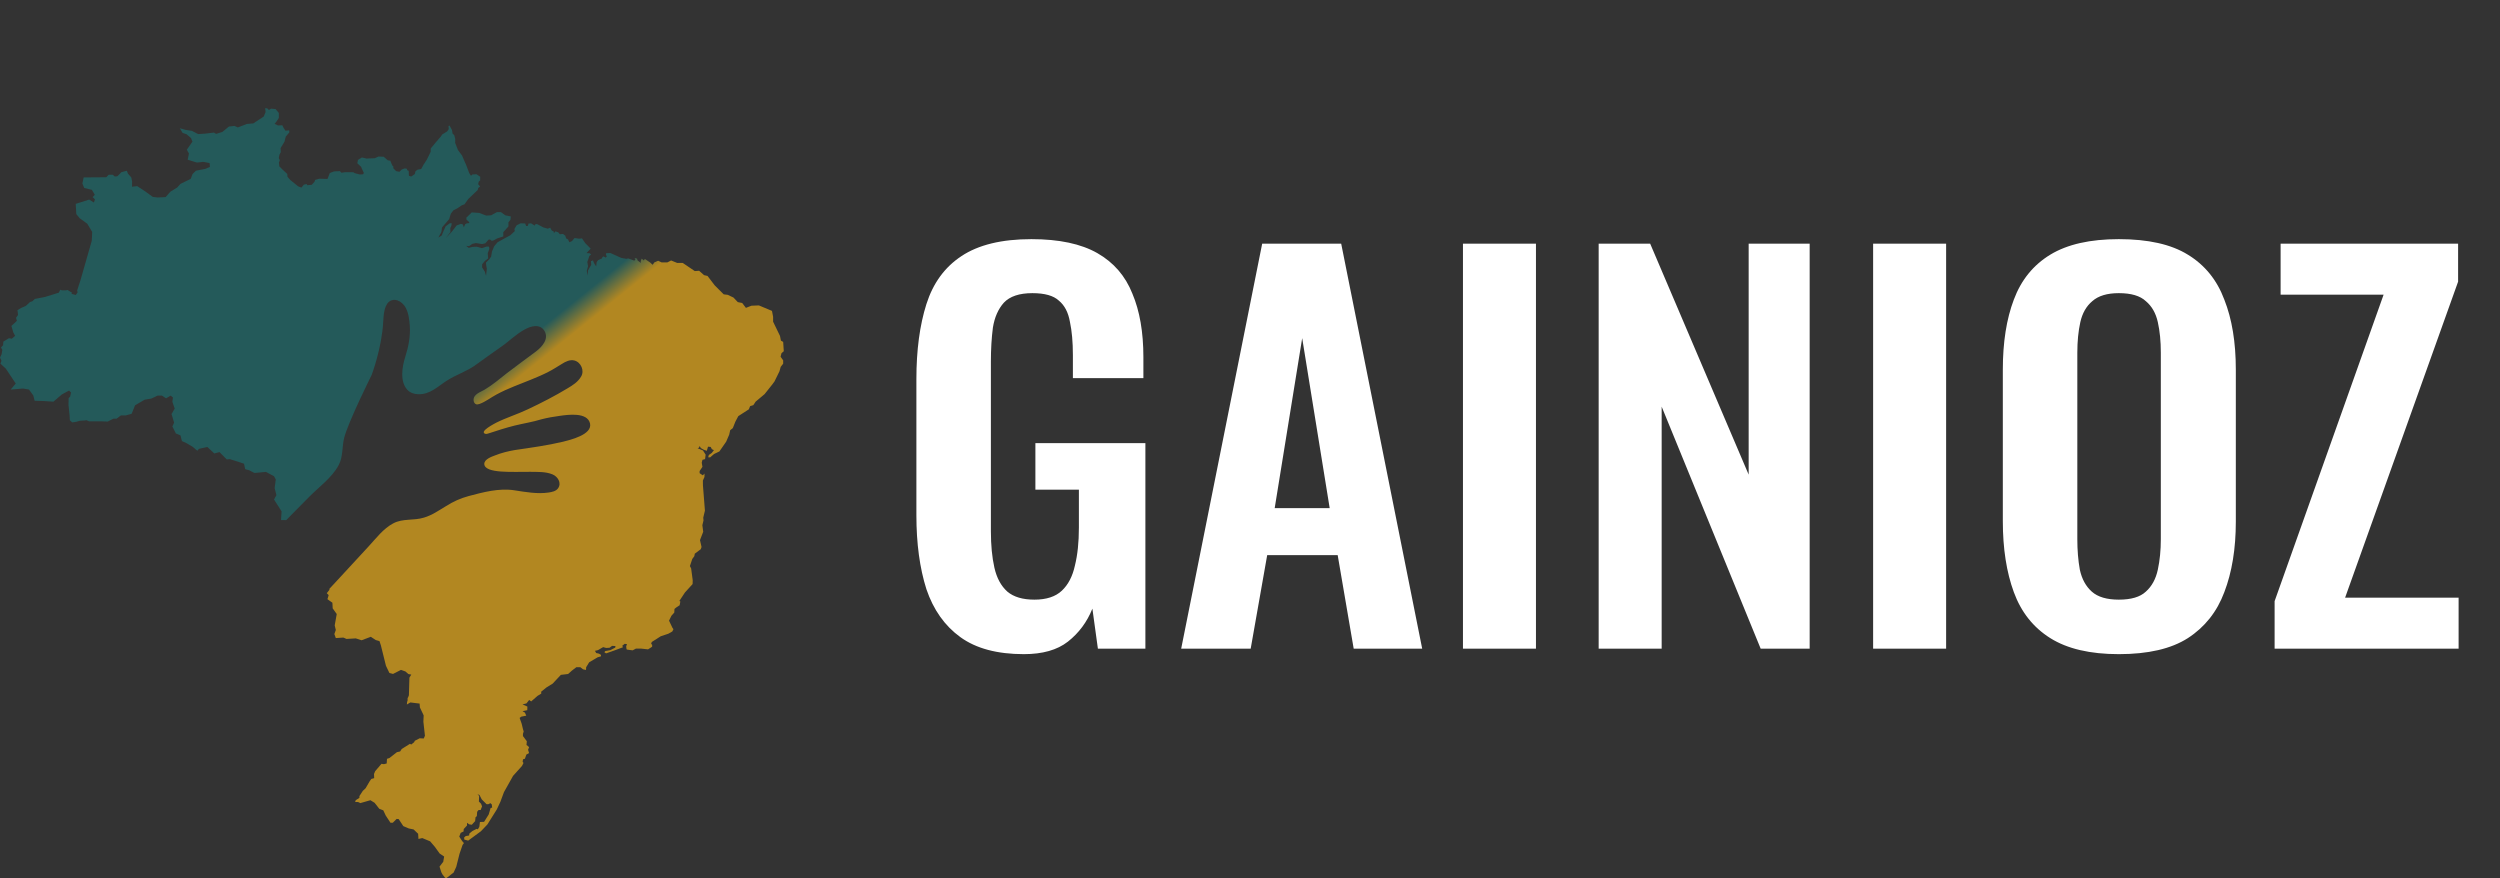 <svg width="185" height="65" viewBox="0 0 185 65" fill="none" xmlns="http://www.w3.org/2000/svg">
<rect x="0" y="0" width="185" height="65" fill="#333333" stroke="none"/>
<path d="M75.768 48.407C73.795 48.407 72.228 47.988 71.069 47.149C69.91 46.31 69.071 45.126 68.553 43.597C68.06 42.043 67.813 40.218 67.813 38.121V28.057C67.813 25.911 68.06 24.061 68.553 22.507C69.046 20.953 69.91 19.769 71.143 18.955C72.401 18.116 74.128 17.697 76.323 17.697C78.37 17.697 79.998 18.042 81.207 18.733C82.416 19.424 83.279 20.423 83.797 21.73C84.34 23.013 84.611 24.579 84.611 26.429V27.983H79.394V26.281C79.394 25.319 79.32 24.493 79.172 23.802C79.049 23.111 78.777 22.593 78.358 22.248C77.963 21.878 77.31 21.693 76.397 21.693C75.435 21.693 74.732 21.927 74.288 22.396C73.869 22.865 73.597 23.481 73.474 24.246C73.375 25.011 73.326 25.849 73.326 26.762V39.305C73.326 40.341 73.412 41.241 73.585 42.006C73.758 42.771 74.078 43.363 74.547 43.782C75.016 44.177 75.682 44.374 76.545 44.374C77.433 44.374 78.111 44.152 78.58 43.708C79.049 43.264 79.369 42.647 79.542 41.858C79.739 41.069 79.838 40.131 79.838 39.046V36.234H76.619V32.793H84.759V48H81.244L80.837 45.04C80.442 46.027 79.838 46.841 79.024 47.482C78.235 48.099 77.149 48.407 75.768 48.407ZM87.408 48L93.402 18.03H99.248L105.242 48H100.173L98.989 41.081H93.772L92.551 48H87.408ZM94.327 37.603H98.397L96.362 25.023L94.327 37.603ZM108.259 48V18.03H113.661V48H108.259ZM118.301 48V18.03H122.112L129.401 35.124V18.03H133.915V48H130.289L122.963 30.092V48H118.301ZM138.611 48V18.03H144.013V48H138.611ZM156.793 48.407C154.671 48.407 152.982 48.012 151.724 47.223C150.466 46.434 149.565 45.299 149.023 43.819C148.48 42.339 148.209 40.588 148.209 38.565V27.354C148.209 25.331 148.48 23.605 149.023 22.174C149.565 20.719 150.466 19.609 151.724 18.844C152.982 18.079 154.671 17.697 156.793 17.697C158.963 17.697 160.665 18.079 161.899 18.844C163.157 19.609 164.057 20.719 164.6 22.174C165.167 23.605 165.451 25.331 165.451 27.354V38.602C165.451 40.6 165.167 42.339 164.6 43.819C164.057 45.274 163.157 46.409 161.899 47.223C160.665 48.012 158.963 48.407 156.793 48.407ZM156.793 44.374C157.705 44.374 158.371 44.177 158.791 43.782C159.235 43.387 159.531 42.845 159.679 42.154C159.827 41.463 159.901 40.711 159.901 39.897V26.096C159.901 25.257 159.827 24.505 159.679 23.839C159.531 23.173 159.235 22.655 158.791 22.285C158.371 21.89 157.705 21.693 156.793 21.693C155.929 21.693 155.276 21.89 154.832 22.285C154.388 22.655 154.092 23.173 153.944 23.839C153.796 24.505 153.722 25.257 153.722 26.096V39.897C153.722 40.711 153.783 41.463 153.907 42.154C154.055 42.845 154.351 43.387 154.795 43.782C155.239 44.177 155.905 44.374 156.793 44.374ZM168.321 48V44.485L176.387 21.804H168.765V18.03H181.9V20.842L173.538 44.226H181.937V48H168.321Z" fill="white"/>
<path d="M57.829 26.138L58 25.99L57.955 25.302L57.787 25.203L57.721 24.862L57.21 23.805V23.441L57.125 23.005L56.159 22.601L55.606 22.623L55.198 22.782L54.921 22.42L54.599 22.358L54.277 22.019L53.856 21.818L53.555 21.781L52.89 21.118L52.356 20.419L52.098 20.36L51.735 20.037L51.415 20.06L50.521 19.456H50.109L49.663 19.275L49.386 19.417H48.957L48.701 19.296L48.424 19.417L48.293 19.595L48.123 19.435L47.715 19.158L47.651 19.273L47.48 19.139L47.416 19.314V19.454L47.18 19.273L47.141 19.139L46.962 19.088L47.015 19.23L46.93 19.285L46.492 19.121L46.347 19.154L45.978 19.086L45.163 18.721L44.85 18.741L44.837 18.825L44.901 18.985L44.831 19.061L44.66 18.977L44.585 19.014L44.536 19.129L44.258 19.253L44.154 19.398L44.116 19.717L43.964 19.48L43.877 19.269L43.729 19.328L43.753 19.587L43.507 20.025V20.397L43.42 20.049L43.516 19.698L43.461 19.388L43.614 18.94L43.744 18.829L43.635 18.741L43.401 18.729L43.71 18.4L43.305 17.989L43.068 17.642L42.848 17.663L42.515 17.615L42.325 17.841L42.131 17.93L42.035 17.72L41.892 17.642L41.832 17.441L41.662 17.313L41.425 17.334L41.308 17.19L41.099 17.12L40.983 17.26V17.141L40.821 17.048L40.717 16.851L40.535 16.921L40.206 16.829L39.767 16.594L39.639 16.574L39.566 16.697L39.298 16.527L39.11 16.545L39.063 16.716L38.935 16.726L38.862 16.537L38.521 16.525L38.229 16.673L38.069 16.946L38.094 17.102L37.77 17.406L37.354 17.632L36.822 17.926L36.566 18.227L36.408 18.614L36.34 18.996L36.203 19.193L35.96 19.433L35.975 19.598L36.026 19.885L35.969 20.409L35.871 20.089L35.672 19.78L35.681 19.552L35.884 19.306L36.125 19.121L36.091 18.741L36.212 18.419L36.187 18.252L36.009 18.246L35.66 18.363L35.28 18.256L34.947 18.273L34.68 18.341L34.495 18.193L34.708 18.215L34.96 18.041L35.224 17.987L35.67 18.059L35.914 18.004L36.152 17.732L36.261 17.722L36.4 17.825L36.551 17.776L36.809 17.636L37.243 17.496V17.178L37.623 16.759V16.455L37.776 16.255L37.797 16.015L37.392 15.933L37.07 15.697H36.773L36.342 15.933L35.978 15.954L35.467 15.756L34.91 15.719L34.505 16.114L34.529 16.274L34.659 16.369L34.746 16.504L34.552 16.525L34.431 16.584L34.324 16.823L34.251 16.613L34.11 16.564L33.792 16.683L33.449 17.129L32.988 17.622L33.332 17.174L33.321 16.878L33.396 16.722L33.428 16.523H33.28L32.979 16.747L32.83 17.075L32.681 17.433L32.437 17.581L32.666 17.159L32.711 16.829L33.236 16.218L33.362 15.81L33.56 15.559L33.846 15.413L34.155 15.204L34.377 15.114L34.654 14.725L35.348 14.062L35.391 13.908L35.529 13.803L35.382 13.626L35.433 13.433L35.529 13.353L35.536 13.082L35.261 12.893L34.951 12.912L34.855 13.012L34.716 12.796L34.524 12.277L34.191 11.509L33.891 11.106L33.681 10.576L33.688 10.292L33.615 9.999L33.492 9.892L33.445 9.621L33.265 9.288L33.189 9.329L33.21 9.547L33.093 9.719L32.755 9.933L32.757 9.923L32.738 9.935L32.625 10.101L32.261 10.52L31.876 10.985L31.868 11.237L31.586 11.813L31.347 12.18L31.164 12.511L30.91 12.552L30.752 12.661L30.692 12.885L30.43 13.063L30.259 13.01L30.242 12.644L30.135 12.595L30.099 12.482L29.935 12.466L29.727 12.544L29.565 12.71L29.314 12.665L29.107 12.451L29.109 12.314L29.032 12.252L28.938 12.032L28.887 11.897L28.686 11.858L28.396 11.601L28.01 11.584L27.726 11.71L27.114 11.732L26.781 11.654L26.489 11.831L26.442 12.082L26.715 12.334L26.787 12.498L26.924 12.798L26.871 12.897L26.623 12.912L26.245 12.813L26.154 12.747H26.032L26.006 12.735L26.015 12.743H25.535L25.268 12.784L25.151 12.663L24.716 12.685L24.406 12.803L24.235 13.242L23.629 13.224L23.316 13.314L23.277 13.447L23.07 13.676L22.731 13.706L22.688 13.616L22.485 13.665L22.304 13.883L22.067 13.791L21.485 13.324L21.269 13.072L21.259 12.874L20.937 12.577L20.672 12.314L20.642 12.034L20.704 11.849L20.629 11.708L20.674 11.459L20.779 11.258L20.761 10.962L21.05 10.488L21.145 10.11L21.41 9.799L21.4 9.647L21.126 9.67L20.986 9.465L20.89 9.269L20.582 9.288L20.324 9.169L20.456 8.998L20.633 8.729V8.359L20.39 8.07L20.057 8.041L19.897 8.14L19.778 8.018L19.622 8L19.654 8.296L19.515 8.626L18.743 9.132L18.263 9.173L17.601 9.43L17.354 9.319L16.942 9.362L16.458 9.762L15.99 9.908L15.83 9.812L15.169 9.89L14.659 9.921L14.198 9.682L13.742 9.613L13.313 9.491L13.507 9.832L13.818 9.939L14.136 10.22L14.241 10.479L13.825 11.079L13.983 11.361L13.889 11.819L14.574 12.03L15.041 11.977L15.51 12.067L15.534 12.349L15.192 12.499L14.501 12.63L14.251 12.877L14.113 13.236L13.357 13.606L13.11 13.877L12.602 14.191L12.258 14.586L11.65 14.614L11.307 14.569L10.716 14.142L10.15 13.774L9.768 13.817L9.775 13.437L9.717 13.133L9.468 12.85L9.387 12.636L8.983 12.741L8.693 13.041L8.499 13.066L8.339 12.928H8.047L7.867 13.117L6.192 13.129L6.096 13.581L6.235 13.912L6.802 14.049L7.016 14.417L6.856 14.588L7.027 14.754L6.95 14.988L6.598 14.77L5.603 15.087L5.648 15.845L5.904 16.155L6.455 16.551L6.82 17.157L6.802 17.626L6.787 17.833L5.957 20.73L5.71 21.492L5.744 21.631L5.612 21.828L5.294 21.748L5.326 21.658L4.995 21.457L4.878 21.487H4.588L4.464 21.438L4.355 21.656L3.342 21.972L2.584 22.12L2.39 22.297L2.223 22.35L1.91 22.638L1.558 22.792L1.295 22.952L1.334 23.311L1.186 23.521L1.252 23.741L0.845 24.119L0.984 24.599L1.12 24.85L0.875 25.064L0.662 25.027L0.248 25.279L0.226 25.555L0.075 25.707L0.171 25.898L0.119 26.208L0 26.465L0.107 26.697L0.032 26.908L0.439 27.288L1.165 28.383L0.79 28.827L1.711 28.751L2.144 28.827L2.465 29.266L2.563 29.655L3.198 29.675L3.954 29.722L4.581 29.186L5.11 28.901L5.258 29.047L5.189 29.355L5.081 29.459L5.068 29.953L5.151 30.772L5.17 31.097L5.347 31.259L5.642 31.212L5.928 31.134L6.248 31.117L6.41 31.097L6.557 31.164L6.6 31.179H7.541L7.967 31.197L8.396 30.979H8.633L8.949 30.739H9.314L9.741 30.62L9.995 29.992L10.705 29.576L11.194 29.496L11.665 29.275H11.988L12.286 29.476L12.628 29.275L12.8 29.416L12.756 29.735L12.928 30.238L12.694 30.639L12.884 31.275L12.756 31.557L13.016 32.076L13.355 32.216L13.462 32.639L13.806 32.795L14.275 33.075L14.599 33.356L14.723 33.214L15.344 33.075L15.858 33.555L16.242 33.455L16.778 33.997L17.012 33.977L17.653 34.178L18.056 34.315L18.146 34.718L18.444 34.8L18.828 34.999L19.682 34.921L20.277 35.24L20.407 35.48L20.324 36.121L20.456 36.641L20.279 36.961L20.838 37.842L20.796 38.483L21.18 38.489C21.252 38.414 21.325 38.34 21.397 38.268C21.877 37.789 22.345 37.3 22.825 36.821C23.55 36.074 24.589 35.338 25.069 34.404C25.392 33.796 25.304 33.062 25.469 32.397C25.782 31.195 27.5 27.752 27.5 27.752C27.5 27.752 28.249 25.803 28.36 23.796C28.383 23.307 28.428 22.442 28.951 22.231C29.363 22.067 29.811 22.395 30.012 22.755C30.236 23.164 30.291 23.654 30.325 24.11C30.381 24.891 30.225 25.661 29.99 26.407C29.755 27.132 29.576 28.239 30.146 28.847C30.348 29.069 30.649 29.162 30.939 29.172C31.821 29.207 32.389 28.601 33.082 28.157C33.728 27.748 34.465 27.504 35.09 27.083C35.738 26.629 36.374 26.15 37.021 25.705C37.635 25.296 38.182 24.725 38.819 24.386C39.276 24.129 39.957 23.932 40.292 24.491C40.638 25.086 40.113 25.657 39.679 25.996C38.965 26.532 38.216 27.07 37.503 27.619C36.967 28.04 36.455 28.482 35.864 28.833C35.561 29.02 34.992 29.17 35.049 29.649C35.06 29.766 35.128 29.883 35.239 29.918C35.327 29.942 35.42 29.907 35.506 29.883C35.941 29.72 36.321 29.416 36.735 29.195C37.147 28.973 37.584 28.775 38.019 28.601C38.867 28.25 39.748 27.946 40.563 27.526C40.921 27.352 41.233 27.13 41.578 26.931C41.845 26.758 42.18 26.592 42.504 26.676C42.995 26.805 43.273 27.434 42.995 27.876C42.771 28.262 42.37 28.517 42.012 28.728C41.064 29.301 40.07 29.813 39.076 30.281C38.295 30.655 37.48 30.899 36.711 31.284C36.588 31.355 35.504 31.902 35.873 32.089C35.973 32.136 36.073 32.101 36.174 32.066C36.799 31.857 37.435 31.657 38.071 31.495C38.741 31.331 39.423 31.228 40.068 31.027C40.514 30.912 40.985 30.83 41.429 30.772C42.02 30.69 43.459 30.48 43.661 31.331C43.86 32.171 42.165 32.557 41.673 32.685C40.501 32.966 39.285 33.128 38.103 33.303C37.612 33.385 37.098 33.514 36.63 33.701C36.385 33.794 35.837 33.981 35.837 34.33C35.849 35.065 38.002 34.903 39.229 34.915C39.765 34.926 40.367 34.891 40.881 35.102C41.261 35.254 41.585 35.731 41.293 36.141C41.137 36.351 40.847 36.409 40.614 36.444C39.776 36.573 38.884 36.409 38.058 36.281C36.931 36.107 35.758 36.421 34.665 36.713C34.063 36.877 33.549 37.111 33.013 37.448C32.489 37.764 31.976 38.124 31.383 38.3C30.613 38.545 29.809 38.346 29.094 38.732C28.368 39.118 27.856 39.806 27.308 40.4C26.593 41.184 25.868 41.953 25.153 42.735C24.892 43.017 24.632 43.3 24.37 43.58L24.383 43.641L24.182 43.896L24.321 44.04L24.231 44.34L24.598 44.602L24.619 45.019L24.918 45.438L24.769 46.281L24.85 46.62L24.743 46.92L24.85 47.217L25.409 47.18L25.641 47.281L26.328 47.24L26.757 47.38L27.44 47.123L27.805 47.363L28.082 47.443L28.187 47.764L28.56 49.267L28.816 49.8L29.085 49.871L29.672 49.571L30.003 49.689L30.225 49.882L30.436 49.919L30.297 50.144L30.259 51.449L30.201 51.603L30.163 51.652V51.821L30.122 51.967L30.108 52.135L30.366 51.981L31.051 52.065L31.072 52.349L31.351 52.938L31.33 53.407L31.39 53.943L31.445 54.444L31.358 54.649L31.059 54.633L30.698 54.816L30.645 54.925L30.43 55.095L30.336 55.044L29.727 55.424L29.608 55.608L29.373 55.66L28.816 56.095L28.637 56.153L28.616 56.496L28.413 56.549L28.23 56.523L27.764 57.065L27.677 57.272L27.69 57.583L27.476 57.642L27.357 57.811L27.058 58.326L26.845 58.529L26.597 58.91V59.039L26.322 59.216L26.282 59.347L26.503 59.351L26.663 59.429L27.41 59.216L27.722 59.409L28.065 59.848L28.364 59.967L28.543 60.349L28.896 60.884H29.066L29.35 60.6L29.504 60.614L29.843 61.132L30.253 61.307L30.605 61.377L30.942 61.699L30.965 62.081L31.249 62.017L31.829 62.258L32.171 62.656L32.536 63.162L32.867 63.381L32.8 63.772L32.525 64.129L32.66 64.55L32.715 64.651L32.753 64.723L32.926 64.94L33.007 65L33.568 64.569L33.761 64.15L34.006 63.178L34.232 62.521L34.33 62.391L34.2 62.237L33.986 61.909L34.091 61.631L34.305 61.528L34.315 61.35L34.559 61.087V60.888L34.712 60.999L34.913 61.031L35.16 60.762L35.188 60.481L35.286 60.391L35.31 60.072L35.414 59.941H35.568L35.672 59.67L35.598 59.476L35.437 59.312L35.457 58.895L35.331 58.784L35.48 58.823L35.647 59.152L36.003 59.509H36.142L36.289 59.433L36.389 59.522L36.421 59.762L36.306 59.791L36.165 60.269L35.822 60.816L35.514 60.828L35.472 61.179L35.361 61.368L35.267 61.337L34.96 61.494L34.736 61.678L34.712 61.826L34.464 61.868L34.347 61.974L34.358 62.128L34.646 62.206L35.587 61.514L36.067 61.011L36.763 59.9L37.027 59.337L37.292 58.62L37.966 57.416L38.628 56.679L38.739 56.457L38.674 56.377L38.704 56.188L38.843 56.147L38.952 55.837L39.15 55.73L39.078 55.479L39.15 55.298L39.078 55.216L38.96 55.128L38.984 54.849L38.698 54.468V54.302L38.753 54.132L38.698 53.951L38.604 53.556L38.453 53.129L38.57 53.033L38.943 52.959L38.845 52.735L38.666 52.63L39.018 52.552L39.026 52.285L38.666 52.129L38.96 52.051L39.157 51.798L39.306 51.905L39.778 51.494L40.055 51.324L40.044 51.188L40.439 50.87L40.902 50.584L41.504 49.939L42.041 49.875L42.328 49.619L42.65 49.374H42.948L43.142 49.528L43.365 49.578L43.375 49.376L43.599 49.009L44.227 48.639L44.472 48.569V48.458L44.323 48.37L44.12 48.323L44.026 48.162L44.248 48.111L44.632 47.887L44.858 47.949L45.11 47.932L45.294 47.795L45.545 47.809L45.528 47.922L45.166 48.111L44.794 48.177L44.721 48.261L44.847 48.351L45.415 48.152L46.102 47.895L46.045 47.789L46.23 47.641L46.399 47.669L46.337 47.821C46.337 47.821 46.358 48.056 46.38 48.066C46.409 48.078 46.817 48.125 46.817 48.125L47.054 47.998H47.459L47.956 48.053L48.257 47.858L48.261 47.717L48.183 47.647L48.229 47.509L48.895 47.084L49.458 46.895L49.749 46.731L49.834 46.562L49.759 46.455L49.508 45.928L49.685 45.566L49.898 45.328L49.911 45.061L50.047 44.95L50.293 44.789L50.346 44.508L50.272 44.471L50.687 43.842L51.253 43.22L51.261 42.941L51.144 42.06L51.053 41.891L51.228 41.365L51.383 41.151L51.413 40.975L51.855 40.642L51.914 40.478L51.799 39.968L52.038 39.348L51.974 38.867L52.059 38.508L52.04 38.309L52.164 37.787L52.017 35.907L52.013 35.56L52.13 35.297L52.132 35.045L52.008 35.174L51.772 35.016V34.856L51.981 34.548L51.929 34.239L51.981 34.026L52.175 33.975L52.218 33.646L52.019 33.334L51.62 33.167L51.727 33.126L51.776 33.003L51.859 33.157L52.089 33.286L52.303 33.36L52.392 33.054L52.591 33.073L52.678 33.239L52.83 33.311L52.668 33.52L52.454 33.668L52.405 33.839L52.55 33.847L52.838 33.597L53.235 33.407L53.735 32.688L53.963 32.159L54.033 31.836L54.227 31.682L54.419 31.201L54.635 30.793L55.414 30.291L55.508 30.055L55.747 29.981L55.917 29.722L56.579 29.166L57.166 28.428L57.313 28.227L57.68 27.477L57.772 27.147L57.955 26.912V26.666L57.763 26.397L57.829 26.138Z" fill="url(#paint0_linear_1404_7)"/>
<defs>
<linearGradient id="paint0_linear_1404_7" x1="18.209" y1="18.179" x2="45.372" y2="51.958" gradientUnits="userSpaceOnUse">
<stop offset="0.425" stop-color="#245A5A"/>
<stop offset="0.467" stop-color="#B28721"/>
</linearGradient>
</defs>
</svg>
